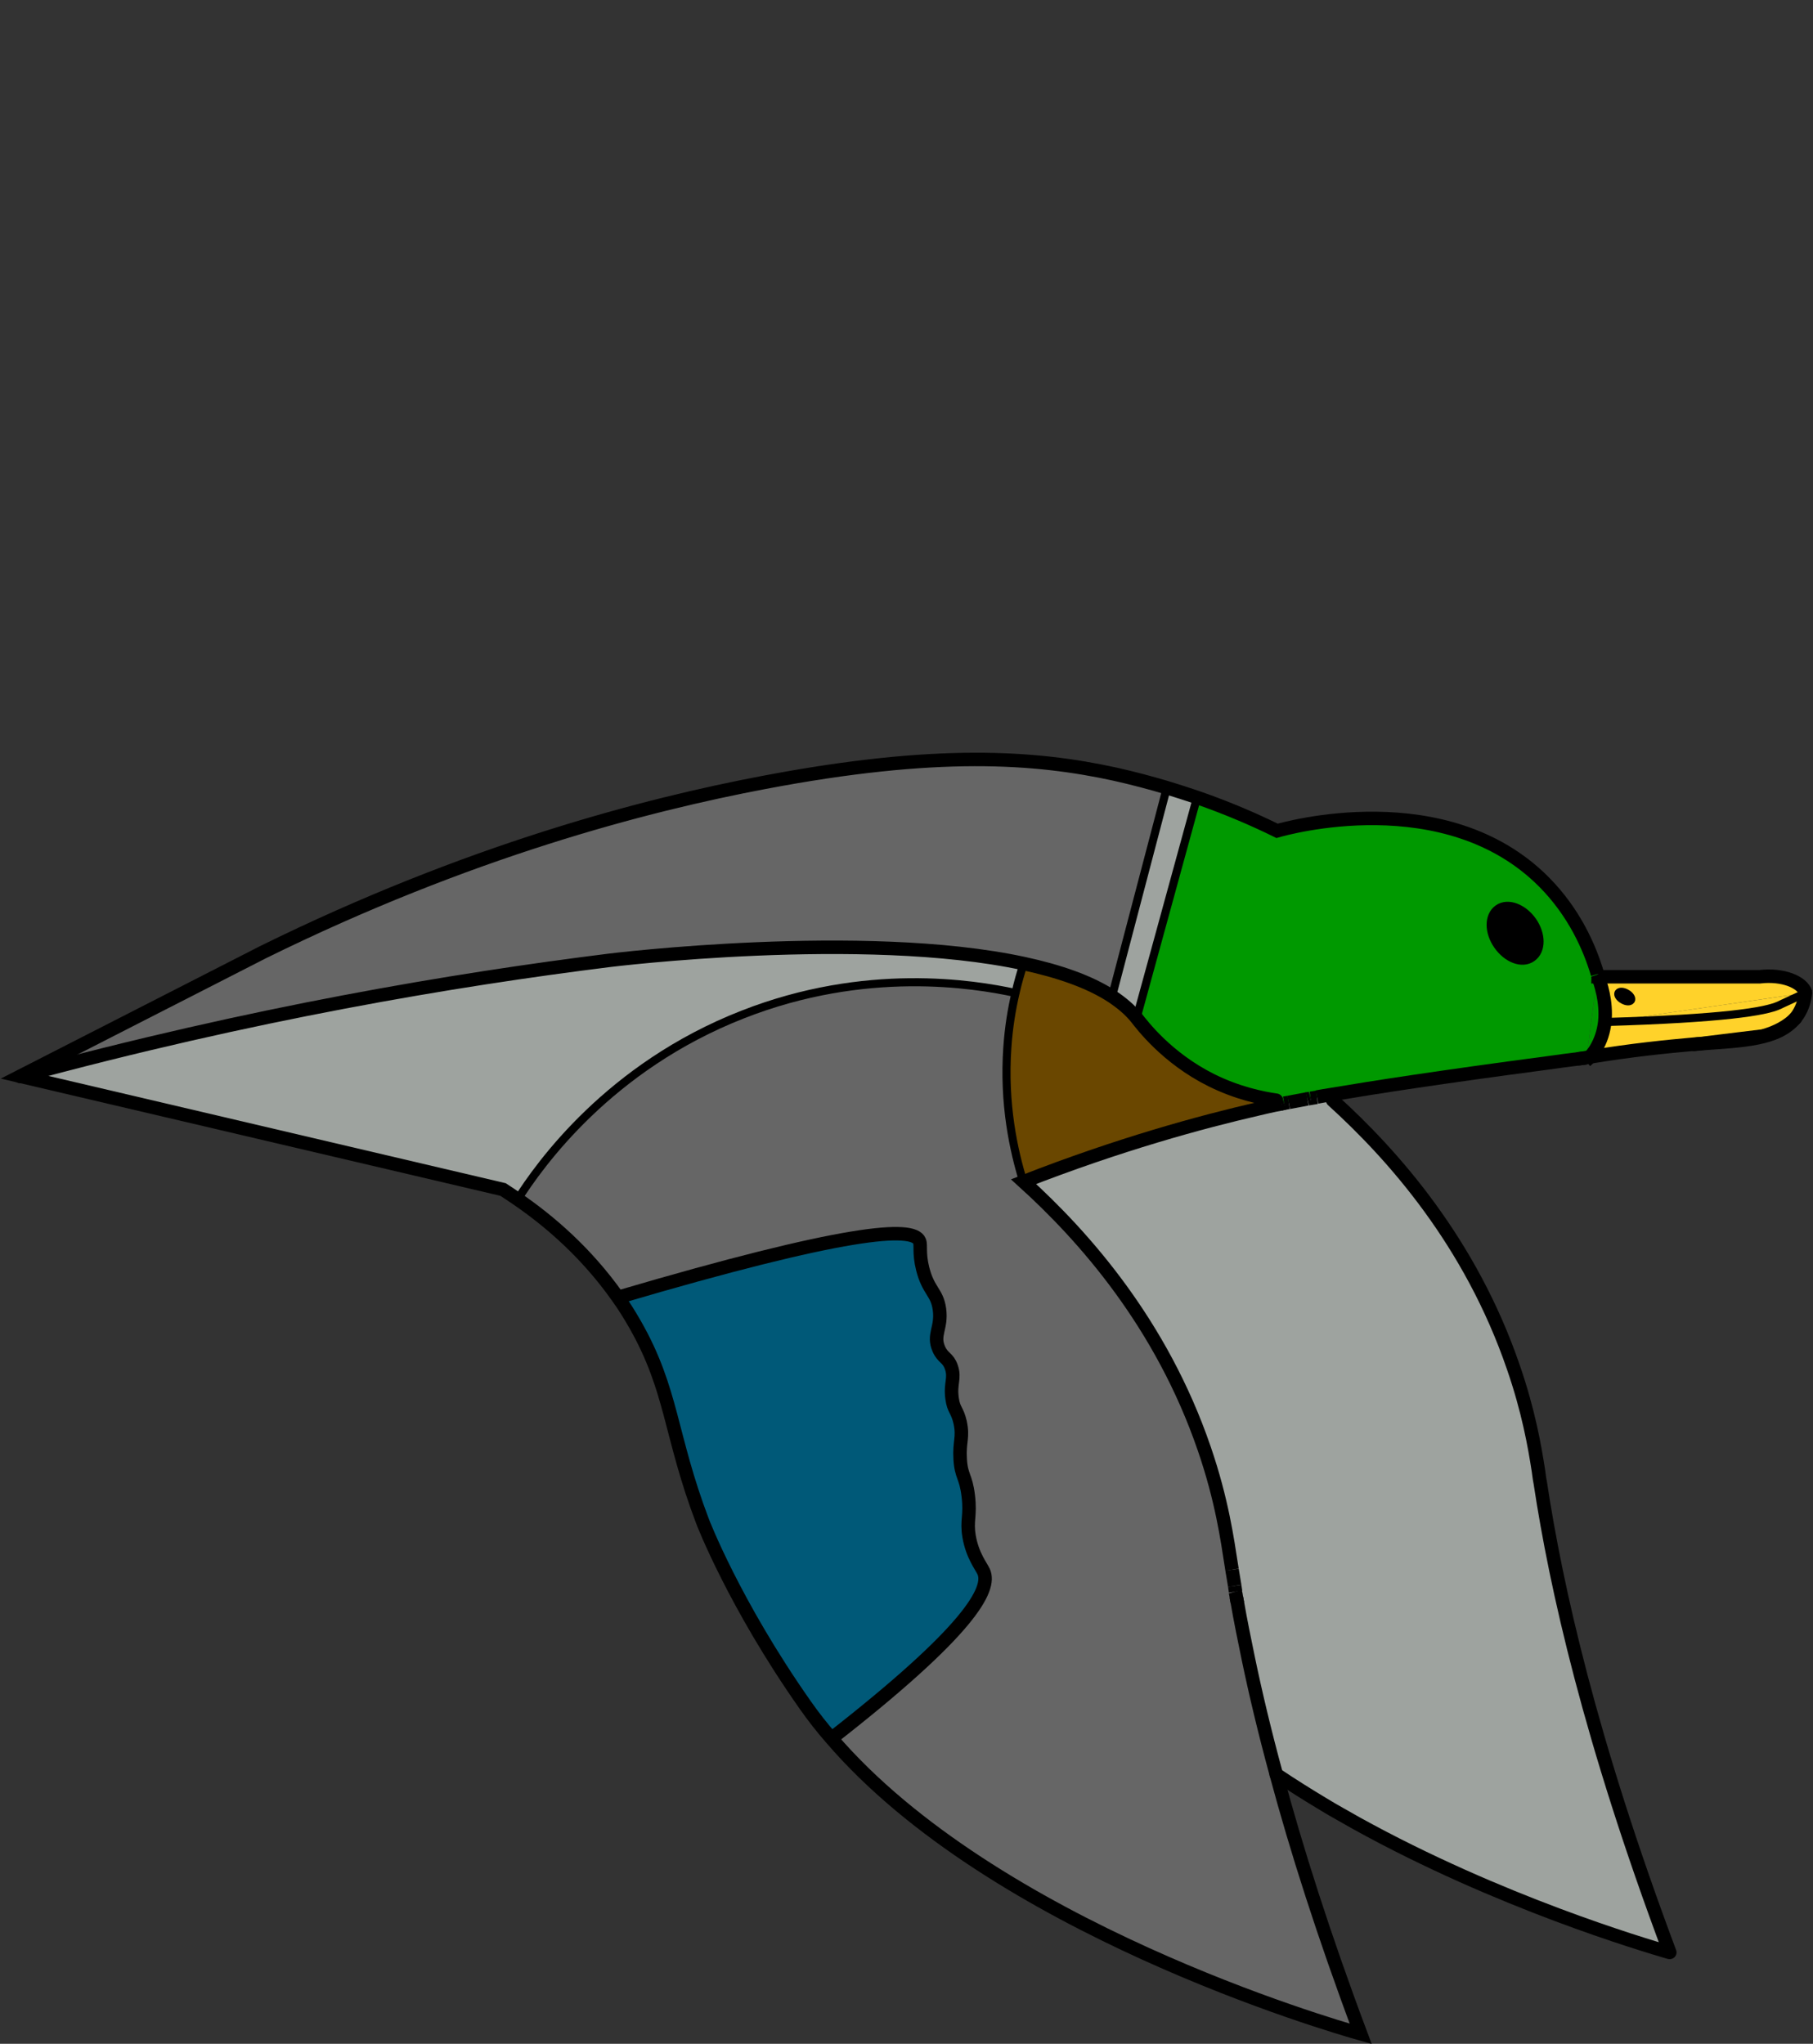 <?xml version="1.0" encoding="utf-8"?>
<!-- Generator: Adobe Illustrator 23.1.0, SVG Export Plug-In . SVG Version: 6.00 Build 0)  -->
<svg version="1.1" id="Слой_1" xmlns="http://www.w3.org/2000/svg" xmlns:xlink="http://www.w3.org/1999/xlink" x="0px" y="0px"
	 viewBox="0 0 672.2 757.9" style="enable-background:new 0 0 672.2 757.9;" xml:space="preserve">
<rect x="0" y="0" width="672.2" height="757.9" fill="#333333" stroke="none"/>
<style type="text/css">
	.st0{fill:#666666;}
	.st1{fill:#9EA39F;}
	.st2{fill:#FFD22A;}
	.st3{fill:#009900;}
	.st4{fill:#FFFFFF;}
	.st5{fill:#00FF00;}
	.st6{fill:#6A4700;}
	.st7{fill:#005978;}
	.st8{fill:none;stroke:#000000;stroke-width:5;stroke-miterlimit:10;}
	.st9{fill:none;stroke:#000000;stroke-width:5;stroke-linecap:round;stroke-linejoin:round;}
	.st10{fill:none;stroke:#000000;stroke-width:3;stroke-miterlimit:10;}
	.st11{fill:none;stroke:#000000;stroke-width:3;stroke-linecap:round;stroke-linejoin:round;}
</style>
<g id="XMLID_2_">
	<g>
		<path class="st0" d="M379.5,438.2c22.4,20.3,51.1,52.6,67,99c6.6,19.2,8.6,34.1,10,43c0.1,0.6,0.2,1.3,0.3,1.9
			c0.3,1.9,0.6,3.9,1,6c0.1,0.7,0.2,1.4,0.3,2.1c0.1,0.7,0.2,1.4,0.4,2.1c0,0,0,0,0,0c3.1,18.3,7.8,40,14.7,65.7
			c7.4,27.5,17.5,59.4,31.3,96.2c-11.3-3.2-136.1-39.5-196.2-109.5c51.3-40,59.6-55.5,56.6-62c-0.9-2-4.2-6-5.4-13.1
			c-1-6,0.6-7.4-0.3-15c-0.9-7.5-2.6-7-3-13.6s1.2-8,0-13.6c-1-4.8-2.3-4.5-3-8.9c-0.8-5.7,1.2-7.5-0.3-11.7c-1.3-3.6-3-3.2-4.6-6.6
			c-2.5-5.4,1.2-7.7,0.2-14.9c-0.9-6.3-4.1-6.5-6.2-14.9c-1.5-6-0.6-8.7-1.2-10.3c-2.4-5.7-27.3-3.9-111.8,20.9h0
			c-11.6-16.5-25.4-28.3-37.2-36.4l0,0c8.2-12.9,33.9-49.2,83.5-68.6c45.6-17.9,85.7-11.3,101-8l0.2,0c-1.4,6-2.5,12.7-3,20
			C372.1,409.5,376,426.9,379.5,438.2z"/>
		<path class="st1" d="M226.1,356.1c0,0,93.9-11.6,153.4,1.2c-1,3.3-2.1,7-3,11l-0.2,0c-15.3-3.3-55.3-9.9-101,8
			c-49.6,19.4-75.2,55.8-83.5,68.6l0,0c-1.9-1.3-3.7-2.5-5.4-3.6l-179-42C93.7,375.8,168.3,363.3,226.1,356.1z"/>
		<path class="st2" d="M669.5,368.2c0.8,2.6-0.5,6.2-3.8,9.4c0.3-0.4,0.7-0.8,1-1.3C668.6,373.4,669.3,370.4,669.5,368.2z"/>
		<path class="st2" d="M669.5,368.2L595,379h0c0.8-7.6-1.7-14.6-2.5-16.8c20,0,40,0,60,0C661.1,361.2,668.3,364.2,669.5,368.2z
			 M604.7,370.9c0.4-0.6-0.4-1.8-1.6-2.5c-1.3-0.7-2.6-0.8-3-0.2c-0.4,0.6,0.4,1.8,1.6,2.5C603,371.4,604.3,371.5,604.7,370.9z"/>
		<path class="st2" d="M595,379l74.5-10.8c-9.6,4.4-9.9,4.6-9.9,4.6C654.5,375.1,639.2,377.6,595,379z"/>
		<path class="st2" d="M669.5,368.2c-0.3,2.2-0.9,5.2-2.8,8.1c-0.3,0.5-0.6,0.9-1,1.3c-2.8,2.8-6.9,5.2-12.2,6.6
			c-7.3,0.9-15.8,1.9-25.3,3.1c-10,0.8-23.2,2.2-38.9,4.8c0.9-1,1.7-2,2.3-3c2-3.2,3-6.7,3.4-10.1h0c44.2-1.3,59.6-3.9,64.6-6.2
			C659.6,372.8,659.9,372.6,669.5,368.2z"/>
		<path class="st2" d="M628.2,387.3c-11.5,1.4-24.6,3-39,4.9c0-0.1,0.1-0.1,0.1-0.1C605,389.5,618.1,388.1,628.2,387.3z"/>
		<path class="st1" d="M619,724c-0.1,0-0.3-0.1-0.5-0.1c-8.8-2.6-62.6-18.4-115.7-47.8c-2-1.1-4-2.2-6-3.4c-2-1.1-4-2.3-6-3.5
			c-6-3.5-11.9-7.3-17.7-11.2c-4.3-15.8-7.7-30.1-10.4-43.1c-1.5-7.3-2.9-14.1-4-20.5c-0.1-0.7-0.3-1.4-0.4-2.1
			c-0.1-0.7-0.2-1.4-0.4-2.1c-0.1-0.7-0.2-1.4-0.3-2.1c-0.3-2-0.7-4-1-6c-0.1-0.7-0.2-1.3-0.3-1.9c-1.4-8.9-3.4-23.8-10-43
			c-15.9-46.4-44.6-78.7-67-99c35.6-13.9,65.7-22.1,87-27c1.7-0.4,3.8-0.9,6.6-1.5c0.2,0,0.5-0.1,0.7-0.1c0.5-0.1,1-0.2,1.5-0.3
			c0.3,0,0.5-0.1,0.8-0.2c0.5-0.1,1.1-0.2,1.7-0.3c2-0.4,4.3-0.8,6.9-1.3c0.4-0.1,0.8-0.1,1.2-0.2c0.8-0.1,1.6-0.3,2.4-0.4
			c1.7-0.3,3.4-0.6,5.3-0.9l0.4,2.1c22.4,20.3,51.1,52.6,67,99c5.5,16.2,7.8,29.3,9.3,38.4c0.2,1,0.3,2,0.4,2.9
			c0.1,0.6,0.2,1.2,0.3,1.7C576.8,588.3,589.4,645,619,724z"/>
		<path d="M603,368.4c1.3,0.7,2,1.9,1.6,2.5c-0.4,0.6-1.7,0.6-3-0.2c-1.3-0.7-2-1.9-1.6-2.5C600.4,367.6,601.8,367.6,603,368.4z"/>
		<path class="st3" d="M592.5,362.2c0.8,2.1,3.3,9.1,2.5,16.8c-0.4,3.4-1.4,6.8-3.4,10.1c-0.6,1-1.4,2-2.3,3
			c-0.4,0.1-0.8,0.1-1.1,0.2c1.4-10.3,2.7-20.5,4.1-30.8C592.3,361.7,592.4,361.9,592.5,362.2z"/>
		<path class="st3" d="M592.3,361.4C592.3,361.4,592.3,361.4,592.3,361.4c-1.4,10.3-2.7,20.6-4.1,30.8c-0.9,0.1-1.8,0.3-2.6,0.4
			c-3.9,0.5-7.9,1-12,1.6c-39.3,5.2-63.9,9-79.9,11.7c-1.9,0.3-3.7,0.6-5.3,0.9c-0.8,0.1-1.6,0.3-2.4,0.4c-0.4,0.1-0.8,0.1-1.2,0.2
			c-2.6,0.5-4.9,0.9-6.9,1.3c-0.6,0.1-1.1,0.2-1.7,0.3c-0.3,0-0.6,0.1-0.8,0.2c-0.5,0.1-1,0.2-1.5,0.3c-0.1,0-0.2,0-0.3,0l-0.3-1.6
			c-5.5-0.8-14.3-2.5-24-7.4c-16.7-8.3-25.9-20.8-27.8-23.1l22.5-81.7c11.8,4.1,21.8,8.5,29.7,12.4c2.8-0.8,62.5-17.8,99,19
			C583.7,338.5,589.4,351.5,592.3,361.4z M567.6,354.4c3.1-2.2,3.1-7.6-0.1-12.2c-3.2-4.6-8.3-6.5-11.4-4.3
			c-3.1,2.2-3.1,7.6,0.1,12.2C559.3,354.6,564.4,356.6,567.6,354.4z"/>
		<path class="st4" d="M589.3,392c0,0-0.1,0.1-0.1,0.1c-0.3,0-0.7,0.1-1,0.1c0,0,0-0.1,0-0.1C588.5,392.1,588.9,392.1,589.3,392z"/>
		<path class="st4" d="M588.1,392.3c0.3,0,0.7-0.1,1-0.1c-0.4,0.4-0.7,0.8-1.2,1.2C588,393,588.1,392.6,588.1,392.3z"/>
		<path class="st5" d="M588.2,392.2c0,0,0,0.1,0,0.1c-0.9,0.1-1.7,0.2-2.6,0.3C586.4,392.5,587.3,392.3,588.2,392.2z"/>
		<path d="M567.5,342.2c3.2,4.6,3.2,10,0.1,12.2c-3.1,2.2-8.2,0.2-11.4-4.3c-3.2-4.6-3.2-10-0.1-12.2
			C559.2,335.7,564.3,337.6,567.5,342.2z"/>
		<path class="st5" d="M502.9,676.1c53.1,29.4,106.9,45.2,115.7,47.8C609.7,721.4,555.9,705.4,502.9,676.1z"/>
		<path class="st5" d="M496.9,672.7c2,1.1,4,2.3,6,3.4C500.9,675,498.9,673.8,496.9,672.7z"/>
		<path class="st5" d="M490.9,669.2c2,1.2,4,2.4,6,3.5C494.9,671.5,492.9,670.4,490.9,669.2z"/>
		<path class="st6" d="M473.5,409.6c-0.1,0-0.3,0.1-0.4,0.1c-2.8,0.6-4.9,1.1-6.6,1.5c-21.3,4.9-51.4,13.1-87,27
			c-3.5-11.3-7.4-28.7-5.9-49.9c0.5-7.4,1.6-14.1,3-20c0.9-4,1.9-7.6,3-11c13,2.8,24.4,6.7,32.8,12.2c3.6,2.4,6.7,5,9.1,8
			c1.9,2.4,11.1,14.8,27.8,23.1c9.7,4.8,18.5,6.6,24,7.4L473.5,409.6z"/>
		<path class="st5" d="M458.5,592.3c0.1,0.7,0.3,1.4,0.4,2.1C458.7,593.7,458.6,593,458.5,592.3
			C458.5,592.3,458.5,592.3,458.5,592.3z"/>
		<path class="st5" d="M458.1,590.2c0.1,0.7,0.2,1.4,0.4,2.1C458.3,591.6,458.2,590.9,458.1,590.2z"/>
		<path class="st1" d="M443.8,295.8l-22.5,81.7c-2.4-3-5.5-5.6-9.1-8l20.3-77.4C436.5,293.4,440.3,294.6,443.8,295.8z"/>
		<path class="st0" d="M432.6,292.2l-20.3,77.4c-8.4-5.5-19.8-9.5-32.8-12.2c-59.5-12.8-153.4-1.2-153.4-1.2
			c-57.8,7.1-132.4,19.7-218.6,43.1c30-15.3,60-30.7,90-46c76.1-37.5,141.6-54.6,186-63c63.8-12.1,100.3-9.5,130-3
			C420.2,288.7,426.6,290.4,432.6,292.2z"/>
		<path class="st7" d="M364.8,582.7c3,6.5-5.3,22-56.6,62c-3.5-4-6.8-8.2-9.8-12.5c-26.4-37.6-38-68-38-68
			c-12.2-32.1-11.1-48.6-25-73c-2-3.5-4.1-6.9-6.4-10.1h0c84.5-24.9,109.5-26.6,111.8-20.9c0.7,1.6-0.3,4.3,1.2,10.3
			c2.1,8.3,5.3,8.6,6.2,14.9c1,7.1-2.6,9.5-0.2,14.9c1.6,3.5,3.3,3,4.6,6.6c1.5,4.3-0.5,6,0.3,11.7c0.6,4.4,1.9,4.1,3,8.9
			c1.2,5.7-0.4,7,0,13.6s2.1,6.1,3,13.6c0.9,7.6-0.7,9,0.3,15C360.6,576.7,363.9,580.8,364.8,582.7z"/>
	</g>
	<g>
		<path class="st8" d="M485.9,407.3c0.8-0.1,1.6-0.3,2.4-0.4"/>
		<path class="st8" d="M477.8,408.8c2-0.4,4.3-0.8,6.9-1.3"/>
		<path class="st8" d="M475.3,409.3c0.3,0,0.5-0.1,0.8-0.2"/>
		<path class="st8" d="M473.1,409.7c0.2,0,0.5-0.1,0.7-0.1"/>
		<path class="st8" d="M458.8,594.4c-0.1-0.7-0.3-1.4-0.4-2.1"/>
		<path class="st8" d="M457.8,588.1c-0.3-2-0.7-4-1-6"/>
		<path class="st8" d="M473.2,658c-4.3-15.8-7.7-30.1-10.4-43.1c-1.5-7.3-2.9-14.1-4-20.5c-0.1-0.7-0.3-1.4-0.4-2.1
			c-0.1-0.7-0.2-1.4-0.4-2.1"/>
		<path class="st9" d="M473.2,658c5.8,3.9,11.7,7.6,17.7,11.2c2,1.2,4,2.4,6,3.5c2,1.1,4,2.3,6,3.4c53.1,29.4,106.9,45.2,115.7,47.8
			c0.2,0.1,0.3,0.1,0.5,0.1c-29.6-79-42.2-135.7-48-174c-0.1-0.6-0.2-1.1-0.3-1.7c-0.1-0.9-0.3-1.9-0.4-2.9
			c-1.4-9.1-3.7-22.2-9.3-38.4c-15.9-46.4-44.6-78.7-67-99"/>
		<path class="st8" d="M592.5,362.2c0.8,2.1,3.3,9.1,2.5,16.8c-0.4,3.4-1.4,6.8-3.4,10.1c-0.6,1-1.4,2-2.3,3c0,0-0.1,0.1-0.1,0.1
			c-0.4,0.4-0.7,0.8-1.2,1.2"/>
		<path class="st10" d="M595,379c44.2-1.3,59.6-3.9,64.6-6.2c0,0,0.3-0.2,9.9-4.6"/>
		<path class="st10" d="M600.1,368.2c0.4-0.6,1.7-0.6,3,0.2c1.3,0.7,2,1.9,1.6,2.5c-0.4,0.6-1.7,0.6-3-0.2
			C600.4,370,599.7,368.8,600.1,368.2z"/>
		<path class="st9" d="M556.1,350c-3.2-4.6-3.2-10-0.1-12.2c3.1-2.2,8.2-0.2,11.4,4.3c3.2,4.6,3.2,10,0.1,12.2
			C564.4,356.6,559.3,354.6,556.1,350z"/>
		<path class="st8" d="M458.5,592.3C458.5,592.3,458.5,592.3,458.5,592.3"/>
		<path class="st8" d="M457.8,588.1c0.1,0.7,0.2,1.4,0.3,2.1"/>
		<path class="st8" d="M475.3,409.3c-0.5,0.1-1,0.2-1.5,0.3c-0.1,0-0.2,0-0.3,0c-0.1,0-0.3,0.1-0.4,0.1c-2.8,0.6-4.9,1.1-6.6,1.5
			c-21.3,4.9-51.4,13.1-87,27c22.4,20.3,51.1,52.6,67,99c6.6,19.2,8.6,34.1,10,43c0.1,0.6,0.2,1.3,0.3,1.9"/>
		<path class="st8" d="M477.8,408.8c-0.6,0.1-1.1,0.2-1.7,0.3"/>
		<path class="st8" d="M485.9,407.3c-0.4,0.1-0.8,0.1-1.2,0.2"/>
		<path class="st8" d="M588.1,392.3c-0.9,0.1-1.7,0.2-2.6,0.3c-3.9,0.5-7.9,1-12,1.6c-39.3,5.2-63.9,9-79.9,11.7
			c-1.9,0.3-3.7,0.6-5.3,0.9"/>
		<path class="st9" d="M665.7,377.6c-2.8,2.8-6.9,5.2-12.2,6.6c-7.3,0.9-15.8,1.9-25.3,3.1"/>
		<path class="st8" d="M592.3,361.4c0.1,0.3,0.2,0.6,0.2,0.8c20,0,40,0,60,0c8.6-1,15.8,2,17,6"/>
		<path class="st8" d="M473.2,658c7.4,27.5,17.5,59.4,31.3,96.2c-11.3-3.2-136.1-39.5-196.2-109.5c-3.5-4-6.8-8.2-9.8-12.5
			c-26.4-37.6-38-68-38-68c-12.2-32.1-11.1-48.6-25-73c-2-3.5-4.1-6.9-6.4-10.1c-11.6-16.5-25.4-28.3-37.2-36.4
			c-1.9-1.3-3.7-2.5-5.4-3.6l-179-42c30-15.3,60-30.7,90-46c76.1-37.5,141.6-54.6,186-63c63.8-12.1,100.3-9.5,130-3
			c6.7,1.5,13.1,3.2,19.1,5c3.9,1.2,7.7,2.4,11.2,3.6c11.8,4.1,21.8,8.5,29.7,12.4c2.8-0.8,62.5-17.8,99,19
			c11.2,11.3,16.9,24.3,19.8,34.1"/>
		<path class="st9" d="M585.5,392.6c0.9-0.1,1.8-0.3,2.6-0.4c0.4-0.1,0.8-0.1,1.1-0.2c15.7-2.6,28.8-3.9,38.9-4.8
			c1-0.1,2-0.2,2.9-0.2c15.1-1.1,28.1-1.4,34.6-9.4c0.3-0.4,0.7-0.8,1-1.3c1.9-2.9,2.6-6,2.8-8.1"/>
		<path class="st9" d="M7.5,399.2c86.2-23.4,160.8-35.9,218.6-43.1c0,0,93.9-11.6,153.4,1.2c13,2.8,24.4,6.7,32.8,12.2
			c3.6,2.4,6.7,5,9.1,8c1.9,2.4,11.1,14.8,27.8,23.1c9.7,4.8,18.5,6.6,24,7.4"/>
		<line class="st11" x1="443.8" y1="295.8" x2="421.4" y2="377.5"/>
		<polyline class="st11" points="432.6,292.2 432.6,292.2 412.3,369.5 		"/>
		<path class="st11" d="M379.5,357.3c-1,3.3-2.1,7-3,11c-1.4,6-2.5,12.7-3,20c-1.5,21.2,2.4,38.6,5.9,49.9"/>
		<path class="st11" d="M191.9,444.8c8.2-12.9,33.9-49.2,83.5-68.6c45.6-17.9,85.7-11.3,101-8"/>
		<path class="st8" d="M229.1,481.1c84.5-24.9,109.5-26.6,111.8-20.9c0.7,1.6-0.3,4.3,1.2,10.3c2.1,8.3,5.3,8.6,6.2,14.9
			c1,7.1-2.6,9.5-0.2,14.9c1.6,3.5,3.3,3,4.6,6.6c1.5,4.3-0.5,6,0.3,11.7c0.6,4.4,1.9,4.1,3,8.9c1.2,5.7-0.4,7,0,13.6
			s2.1,6.1,3,13.6c0.9,7.6-0.7,9,0.3,15c1.2,7.1,4.5,11.1,5.4,13.1c3,6.5-5.3,22-56.6,62"/>
	</g>
</g>
</svg>
